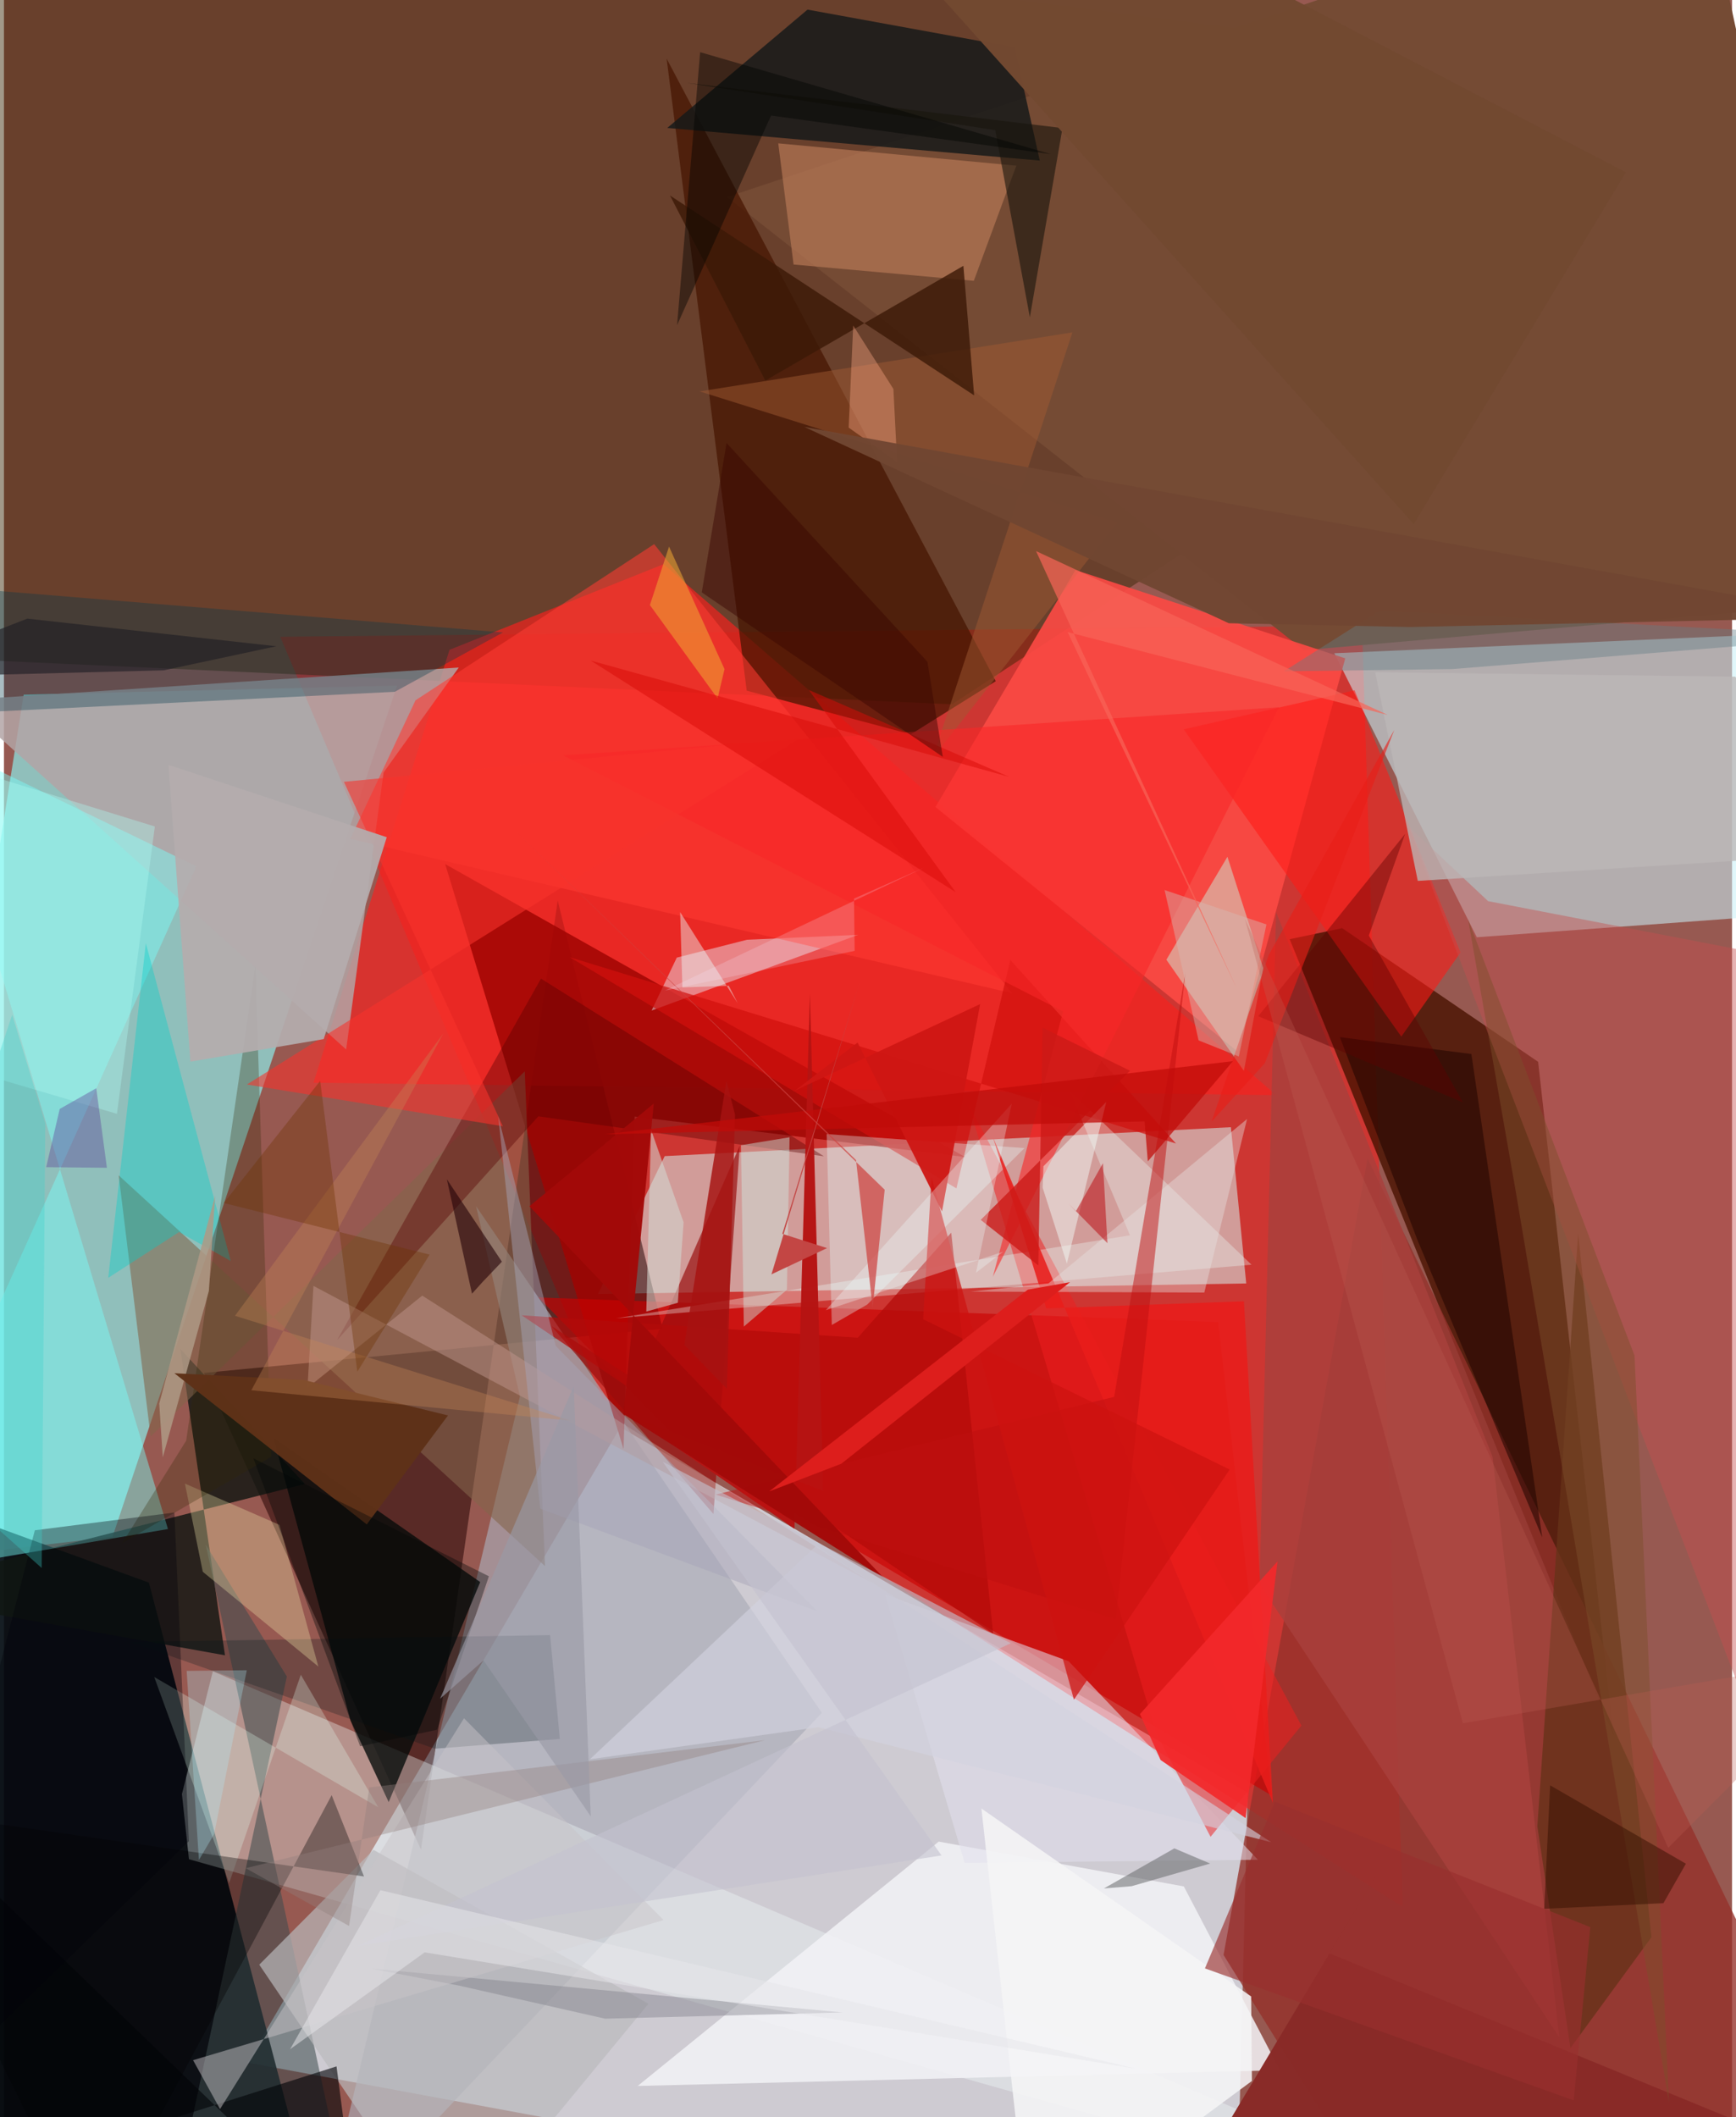 <svg xmlns="http://www.w3.org/2000/svg" width="228" height="278" viewBox="0 0 836 1024"><path fill="#975951" d="M0 0h836v1024H0z"/><path fill="#d2d2da" fill-opacity=".937" d="M298.201 690.325l-180.51 307.272L596.134 1086l5.489-218.906z"/><path fill="#8eedec" fill-opacity=".686" d="M52.525 743.257L-57.08 756.264l66.615-420.29 180.65-4.374z"/><path fill="#ff1515" fill-opacity=".522" d="M676.623 922.254l-387.34-246.05-155.622-368.219 523.315-5.378z"/><path fill="#000910" fill-opacity=".914" d="M152.533 1078.739L70.105 765.468-62 717.278l10.094 347.51z"/><path fill="#342400" fill-opacity=".463" d="M898 52.518L458.617 340.647l-517.711-23.605L9.246-62z"/><path fill="#d5e9e7" fill-opacity=".565" d="M600.974 620.762l-313.623 5.113 32.293-66.702 273.916-13.985z"/><path fill="#caf1f7" fill-opacity=".557" d="M643.576 315.944l68.953 137.374L898 439.702V304.886z"/><path fill="#491200" fill-opacity=".8" d="M647.39 448.925l94.8 64.643 36.466 325.913-156.649-385.227z"/><path fill="#200" fill-opacity=".525" d="M318.639 642.63l-221.873 21.4L201.76 894.633l66.127-459.044z"/><path fill="#94312b" fill-opacity=".784" d="M659.674 560.226l231.763 478.539L677.414 1086l-87.413-140.448z"/><path fill="#f6221e" fill-opacity=".671" d="M215.546 314.277l-65.81 209.385 465.746 6.035-296.379-256.823z"/><path fill="#754b34" d="M628.88 314.477L898 291.018 821.403-62 349.833 95.312z"/><path fill="#aaacb6" fill-opacity=".659" d="M228.39 583.38l21.224 91.99L151.767 1086 395.67 828.433z"/><path fill="#f5ffff" fill-opacity=".341" d="M101.06 808.353l-14.965 59.364 3.396 31.525L750.631 1086z"/><path fill="#9f0402" fill-opacity=".835" d="M299.733 700.878l5.37-160.833 159.911 19.573-251.56-141.68z"/><path fill="#cb0000" fill-opacity=".635" d="M331.634 701.893l281.726 166.61-25.983-229.086-328.813-11.885z"/><path fill="#fa4a44" fill-opacity=".914" d="M596.767 508.583l52.11-190.156-130.522-42.72-67.73 114.609z"/><path fill="#b2a4a5" fill-opacity=".847" d="M165.547 507.596L-22.04 338.73l242.064-15.866-36.379 50.762z"/><path fill="#111612" fill-opacity=".816" d="M106.924 800.611L-62 770.321l207.575-52.576-60.239-65.301z"/><path fill="#f2f2f5" fill-opacity=".863" d="M617.276 1001.276l-310.68 7.618L452.21 890.718l118.583 21.681z"/><path fill="#461500" fill-opacity=".729" d="M438.738 355.147l41.08-25.682-159.226-301.09 38.732 305.666z"/><path fill="#151919" fill-opacity=".827" d="M488.948 22.925l12.15 54.74-180.197-15.79 67.84-57.222z"/><path fill="#030a09" fill-opacity=".769" d="M230.397 765.186l-44.274 106.41-18.491-39.556-37.298-136.615z"/><path fill="#c8ffe8" fill-opacity=".443" d="M609.203 468.245l-9.363 49.711-37.49-53.777 29.531-49.78z"/><path fill="#e8f4ff" fill-opacity=".447" d="M325.49 463.162l33.991-8.645 53.853-2.392-100.036 36.644z"/><path fill="#ff1a15" fill-opacity=".58" d="M570.724 352.743l105.277 148.63 28.655-40.694-51.276-126.805z"/><path fill="#83644b" fill-opacity=".588" d="M55.504 568.493l15.45 126.343 180.998-176.661 9.782 239.297z"/><path fill="#78fffa" fill-opacity=".443" d="M-35.624 356.65L79.344 739.548-62 763.496 93.076 419.01z"/><path fill="#980d0d" fill-opacity=".678" d="M306.236 667.925l-41.351-26.524 78.356 90.886 12.75-178.227z"/><path fill="#3d4c4e" fill-opacity=".549" d="M97.643 747.14l39.211 63.733-56.795 265.513 90.798 9.614z"/><path fill="#00394b" fill-opacity=".337" d="M-59.595 281.141L-21.41 345l210.481-10.4 52.351-28.711z"/><path fill="#bd7c59" fill-opacity=".631" d="M374.577 69.33l7.415 58.608 87.202 7.876 20.542-55.669z"/><path fill="#663219" fill-opacity=".784" d="M741.807 883.287l16.01 107.302 39.186-53.634-35.446-340.279z"/><path fill="#e1e0ec" fill-opacity=".545" d="M426.305 771.168l88.767 32.327 91.575 96.012-141.9 1.496z"/><path fill="#ee201f" fill-opacity=".525" d="M466.693 534.348L627.67 834.601l-43.945 53.794-26.197-49.811z"/><path fill="#a9403d" fill-opacity=".831" d="M615.41 441.131l104.73 263.486 32.282 280.697L607.43 766.17z"/><path fill="#ff3b32" fill-opacity=".569" d="M314.547 263.177l173.164 217.204-320.143-74.648 31.54-67.028z"/><path fill="#c74f50" fill-opacity=".435" d="M856.033 859.492L679.587 399.809l38.404 36.046L898 470.559z"/><path fill="#edfdfb" fill-opacity=".333" d="M296.077 637.625L603.53 611.69l-88.13-84.32 29.337 70.117z"/><path fill="#b20b09" fill-opacity=".718" d="M458.275 596.193l20.27 193.98-228.08-154.012 162.587 10.857z"/><path fill="#00171a" fill-opacity=".251" d="M208.427 845.796l-147.21-51.613 202.983-3.342 4.706 50.222z"/><path fill="#580100" fill-opacity=".392" d="M259.799 473.329l-98.74 174.99 97.442-108.385 138.182 19.323z"/><path fill="#bababc" fill-opacity=".69" d="M215.476 1086l-91.965-135.755 55.247-55.551 133.046 74.456z"/><path fill="#00cfca" fill-opacity=".369" d="M109.716 609.908L68.64 456.2 50.441 618.053l34.275-22.169z"/><path fill="#d0100d" fill-opacity=".71" d="M460.767 574.791l26.064-110.51 80.175 88.806-293.323-90.139z"/><path fill="#b51413" fill-opacity=".98" d="M382.435 739.432l7.462-258.929 6.473 240.667-93.888-36.792z"/><path fill="#e5ffff" fill-opacity=".337" d="M398.006 548.522l95.702 6.767-76.1 75.687-17.116 9.873z"/><path fill="#f3ebad" fill-opacity=".322" d="M133.31 737.537l18.783 68.52-55.911-45.85-8.64-42.638z"/><path fill="#230600" fill-opacity=".58" d="M744.182 743.6l-34.276-233.806-63.64-8.168 37.59 98.247z"/><path fill="#a05933" fill-opacity=".482" d="M516.9 160.755l-180.343 28.553 202.008 63.435-89.233 113.883z"/><path fill="#3c1907" fill-opacity=".808" d="M469.342 191.23L322.22 94.564l46.103 89.516 95.824-55.518z"/><path fill="#e4fef0" fill-opacity=".275" d="M143.61 810.018l37.495 64.123-108.398-63.026 36.256 99.603z"/><path fill="#f92727" fill-opacity=".596" d="M270.42 365.335l241.95 123.868-33.952 128.282 138.41-275.425z"/><path fill="#892b28" fill-opacity=".992" d="M898 1050.308L641.209 944.744l23.12-38.575-90.011 150.733z"/><path fill="#322805" fill-opacity=".286" d="M129.309 704.573l-7.7-237.427-33.453 229.657-30.864 49.454z"/><path fill="#f9322b" fill-opacity=".58" d="M385.462 356.81l-267.95 167.732 123.85 20.177-76.918-166.58z"/><path fill="#b4acad" fill-opacity=".933" d="M79.546 369.928l105.642 35.002-30.491 97.654-64.505 10.903z"/><path fill-opacity=".345" d="M174.183 907.583L-62 873.766 42.063 1086l116.476-217.736z"/><path fill="#e91d1b" fill-opacity=".867" d="M599.866 629.38l-95.621 3.446-25.95-83.213 135.579 322.35z"/><path fill="#ce1714" fill-opacity=".945" d="M453.797 585.915L472.25 485.65l-89.58 41.855 30.298-23.275z"/><path fill="#e6e1df" fill-opacity=".408" d="M580.689 625.166l-112.93-.474 37.55-3.97 96.073-79.501z"/><path fill="#f5f5f6" fill-opacity=".882" d="M603.729 1006.483l-.371-40.867-130.488-90.91L496.212 1086z"/><path fill="#7d7d87" fill-opacity=".412" d="M290.817 976.367l114.944-3.005-228.217-21.259 42.46 8.24z"/><path fill="#18150d" fill-opacity=".596" d="M479.545 62.933l16.754 90.53 15.786-91.508-181.94-21.888z"/><path fill="#be958b" fill-opacity=".506" d="M202.366 626.648l217.888 139.038-270.526-143.744-2.904 49.33z"/><path fill="#f0a833" fill-opacity=".549" d="M345.228 337.82l3.366-14.197-26.85-59.243-9.251 28.275z"/><path fill="#020408" fill-opacity=".612" d="M160.888 999.439L-62 1070.284l29.64-181.718L172.14 1086z"/><path fill="#ffac88" fill-opacity=".376" d="M410.84 157.447l19.447 30.69 1.804 35.302-23.441-16.615z"/><path fill="#a5a4b6" fill-opacity=".471" d="M259.449 729.675l134.146 49.696-126.634-128.344-27.857-111.204z"/><path fill="#f3fef9" fill-opacity=".478" d="M502.493 574.442l11.717 36.694 19.051-78.165-30.405 31.128z"/><path fill="#be100f" fill-opacity=".494" d="M537.832 783.217L344.28 722.883l192.813-47.278 34.438-205.268z"/><path fill="#cfece5" fill-opacity=".439" d="M356.553 553.895l1.382 87.725 20.834-17.795 1.283-73.766z"/><path fill="#cb1a17" fill-opacity=".792" d="M500.4 612.053l-27.864-22.038 72.209-72.14-42.284-20.815z"/><path fill="#a71211" fill-opacity=".835" d="M349.512 522.746l-20.363 127.72 20.585 21.25 3.941-132.538z"/><path fill="#5e0000" fill-opacity=".412" d="M660.287 452.495l17.531-49.133-71.028 88.143 99.036 41.7z"/><path fill="#bcb7b7" fill-opacity=".776" d="M683.965 426.056l-20.591-100.928 174.201 2.145 51.646 85.837z"/><path fill="#020300" fill-opacity=".431" d="M371.083 55.881L325.638 157.26l11.166-132.02 169.627 49.319z"/><path fill="#c8c3c8" fill-opacity=".486" d="M222.552 831.07l96.525 97.579-227.593 67.785 13.049 23.654z"/><path fill="#00010a" fill-opacity=".349" d="M82.458 731.558l-67.518 8.588-76.94 297.7 151.465-147.32z"/><path fill="#647d86" fill-opacity=".408" d="M700.689 323.606l-81.499 1.077 46.442-29.36L898 307.772z"/><path fill="#a30a09" fill-opacity=".969" d="M254.206 583.429l171.658 180.027-126.167-79.509 14.655-150.21z"/><path fill="#240207" fill-opacity=".6" d="M214.27 570.376l12.152 55.35 5.06-5.616 9.41-9.868z"/><path fill="#cd1310" fill-opacity=".729" d="M517.618 822.067l-68.87-252.608-4.08 68.606 148.287 72.698z"/><path fill="#7c4e2b" fill-opacity=".475" d="M788.817 655.623l-80.504-210.95 23.049 131.569 74.135 440.71z"/><path fill="#d3d3df" fill-opacity=".612" d="M393.93 835.39l-110.45 15.504L392.887 747.7 613.06 891.023z"/><path fill="#341000" fill-opacity=".49" d="M802.792 920.515l10.89-19.109-65.692-37.91-2.86 59.719z"/><path fill="#af9a85" fill-opacity=".847" d="M102.173 578.315L75.116 678.853l1.718 26.018 22.318-80.49z"/><path fill="#d80b06" fill-opacity=".506" d="M389.39 333.715l96.875 42.022-202.402-56.243 176.536 111.997z"/><path fill="#eefdfe" fill-opacity=".431" d="M327.118 441.154l27.846 44.07-4.307-8.446-22.442.802z"/><path fill="#5e3118" fill-opacity=".98" d="M175.511 737.306l39.302-52.702-69.727-17.153-62.642-3.267z"/><path fill="#aef7f1" fill-opacity=".376" d="M73 399.752l-18.338 138.97L-62 504.339l59.485-127.875z"/><path fill="#380500" fill-opacity=".463" d="M337.581 286.51l11.976-72.27 97.193 105.87 7.432 45.97z"/><path fill="#f0fffe" fill-opacity=".306" d="M470.236 615.572l17.317-81.772-89.995 99.912 85.835-28.3z"/><path fill="#98302d" fill-opacity=".643" d="M759.395 1015.886L581.003 952.04l33.819-80.603L767.44 932.08z"/><path fill="#91807c" fill-opacity=".38" d="M368.214 841.656l-251.252 61.921 49.993 27.944 9.771-66.997z"/><path fill="#ba0209" fill-opacity=".498" d="M518.55 585.878l-3.374-3.58 18.655 18.982-2.167-38.69z"/><path fill="#c78756" fill-opacity=".341" d="M274.155 687.12l-162.391-50.727 100.754-136.497-92.847 172.519z"/><path fill="#e81e18" fill-opacity=".616" d="M584.184 542.51l25.79-28.255 62.631-161.222-60.728 108.835z"/><path fill="#b1ecf9" fill-opacity=".294" d="M94.312 899.616l7.362-12.51 15.8-79.268-29.08.307z"/><path fill="#5d4399" fill-opacity=".4" d="M49.801 564.815l-29.377-.296 6.547-28.162 17.678-10.013z"/><path fill="#d3d8d1" fill-opacity=".569" d="M310.75 634.356l15.252-4.248 2.795-38.9-15.745-44.76z"/><path fill="#f4292b" fill-opacity=".918" d="M559.554 851.26l41.122 28.082 15.454-124.16-66.574 73.865z"/><path fill="#724931" fill-opacity=".992" d="M682.018 253.527L399.068-62 620.297-2.202l164.345 85.523z"/><path fill="#c10c09" fill-opacity=".737" d="M553.362 561.724l-1.561-19.357-261.057 6.23 303.793-35.341z"/><path fill="#6d3400" fill-opacity=".361" d="M152.978 522.792l-46.638 59.05 99.571 24.962-34.97 56.675z"/><path fill="#714732" fill-opacity=".965" d="M592.54 301.439l87.765 1.83 216.228-4.733-509.344-92.053z"/><path fill="#000608" fill-opacity=".369" d="M234.597 762.39l-113.96-57.087 51.658 139.304 37.236-7.974z"/><path fill="#d5bab2" fill-opacity=".443" d="M610.753 447.116L597.38 510.98l-19.456-7.786-16.448-72.719z"/><path fill="#cd4340" fill-opacity=".722" d="M246.923 401.462l165.273 159.603 8.07 71.508 5.803-57.155z"/><path fill="#616364" fill-opacity=".51" d="M545.519 912.284l38.016-10.95-17.326-7.337-34.075 19.377z"/><path fill="#f76457" fill-opacity=".702" d="M514.564 305.717l154.81 40.065-170.084-79.234 97.011 211.34z"/><path fill="#bc5c52" fill-opacity=".294" d="M705.802 833.485L898 800.472l-92.866 93.25-204.819-449.313z"/><path fill="#f8ecff" fill-opacity=".2" d="M411.235 434.602l33.806-14.922-125.418 59.459 91.914-19.238z"/><path fill="#999aa6" fill-opacity=".639" d="M210.981 821.62l64.649-151.195 8.246 208.065-51.87-75.436z"/><path fill="#c4c2cf" fill-opacity=".604" d="M487.082 794.781l-315.83 146.357 282.316-43.723-134.9-190.436z"/><path fill="#c34644" fill-opacity=".996" d="M376.558 596.77l21.613 6.892-26.875 12.69 42.714-141.44z"/><path fill="#e6e6ea" fill-opacity=".518" d="M203.544 944.286l344.098 56.272-365.524-86.34-43.722 76.956z"/><path fill="#3ad3cc" fill-opacity=".329" d="M-62 686.831L3.99 490.82l16 52.57-1.731 215.004z"/><path fill="#201f25" fill-opacity=".639" d="M-62 327.825l73.278-28.622 120.511 13.373-54.5 11.633z"/><path fill="#dd1e1c" d="M405.103 707.948l110.624-87.806-20.41 3.614-125.12 97.592z"/></svg>